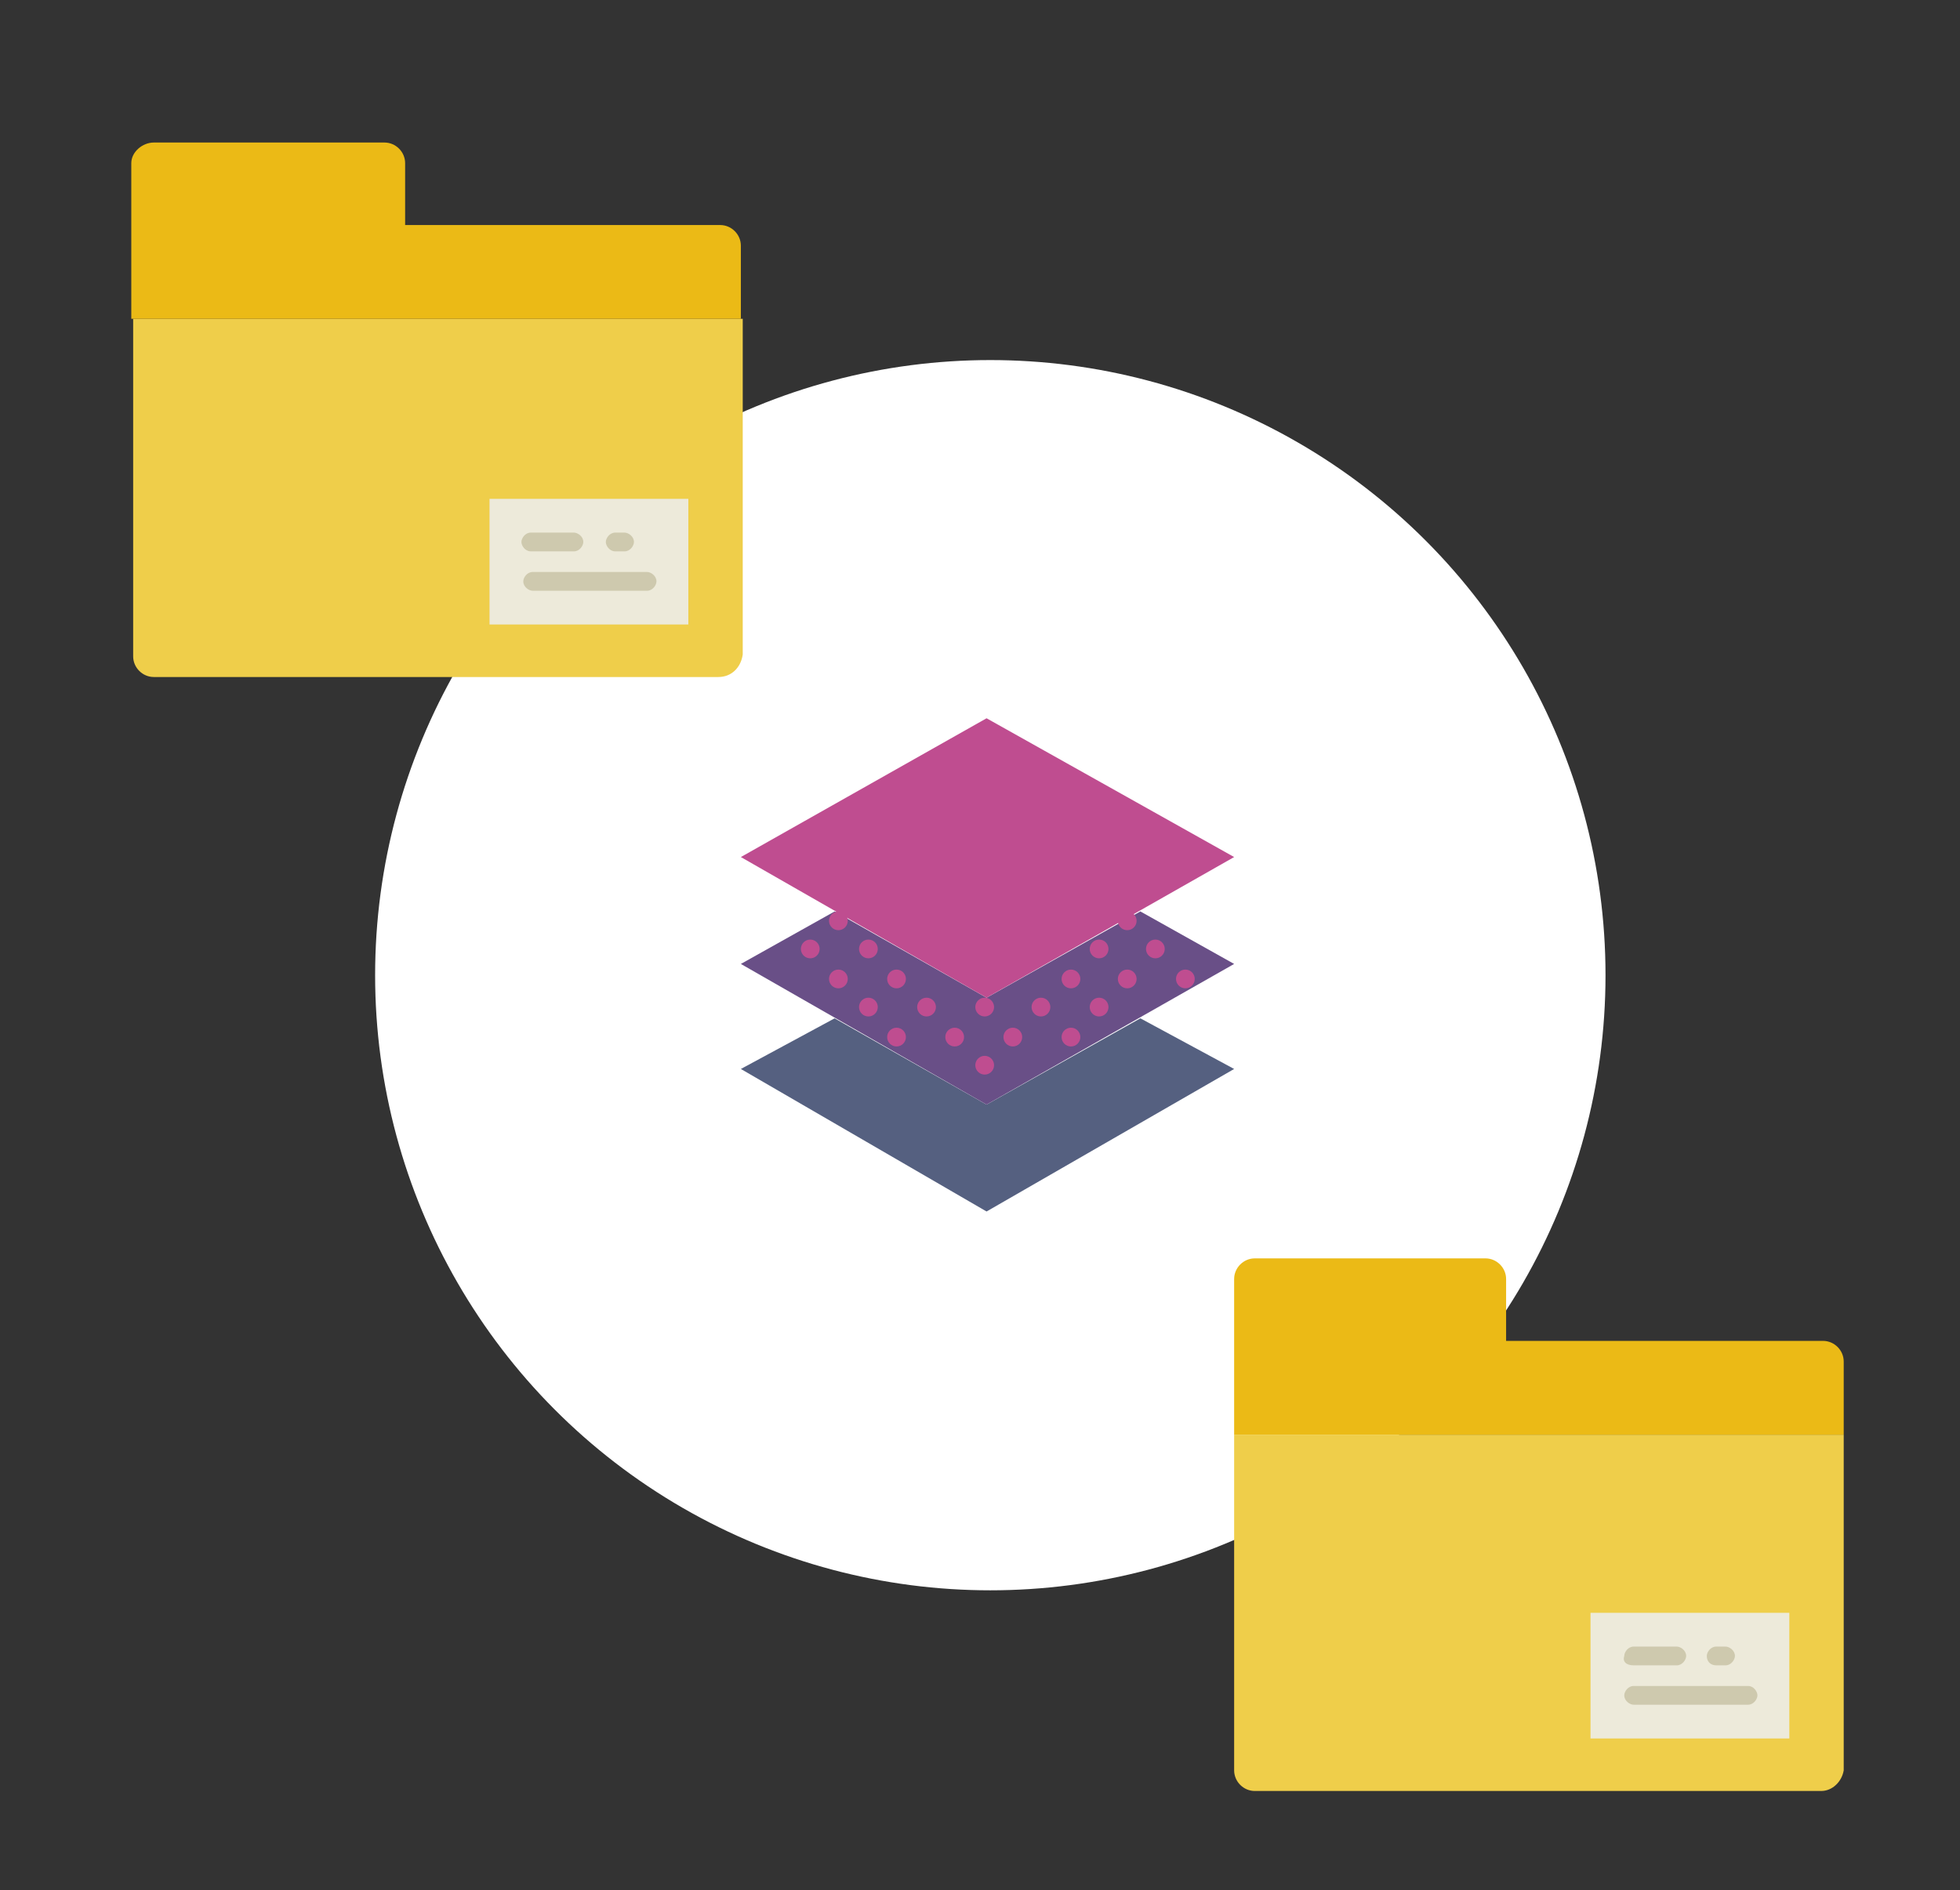 <?xml version="1.0" encoding="utf-8"?>
<!-- Generator: Adobe Illustrator 21.1.0, SVG Export Plug-In . SVG Version: 6.00 Build 0)  -->
<svg version="1.1" id="Capa_1" xmlns="http://www.w3.org/2000/svg" xmlns:xlink="http://www.w3.org/1999/xlink" x="0px" y="0px"
	 viewBox="0 0 104.5 100.8" style="enable-background:new 0 0 104.5 100.8;" xml:space="preserve">
<rect x="0" y="0" width="104.5" height="100.8" fill="#333333" stroke="none"/>
<style type="text/css">
	.st0{fill:#FFFFFF;}
	.st1{fill:#EFCE4A;}
	.st2{fill:#EBBA16;}
	.st3{fill:#EDEADA;}
	.st4{fill:#CEC9AE;}
	.st5{fill:#556080;}
	.st6{fill:#694F87;}
	.st7{fill:#BF4D90;}
</style>
<circle class="st0" cx="52.8" cy="52" r="32.8"/>
<path class="st1" d="M97.1,95.5H66.9c-0.6,0-1.1-0.5-1.1-1.1V76.5h32.5v17.9C98.2,95,97.7,95.5,97.1,95.5z"/>
<path class="st2" d="M80.3,71.5v-3.3c0-0.6-0.5-1.1-1.1-1.1H66.9c-0.6,0-1.1,0.5-1.1,1.1v2.8v5.5h32.5v-3.9c0-0.6-0.5-1.1-1.1-1.1
	L80.3,71.5L80.3,71.5z"/>
<rect x="84.8" y="86" class="st3" width="10.6" height="6.7"/>
<g>
	<path class="st4" d="M87.1,88.8h2.3c0.3,0,0.5-0.3,0.5-0.5c0-0.3-0.3-0.5-0.5-0.5h-2.3c-0.3,0-0.5,0.3-0.5,0.5
		C86.5,88.6,86.7,88.8,87.1,88.8z"/>
	<path class="st4" d="M91.5,88.8h0.5c0.3,0,0.5-0.3,0.5-0.5c0-0.3-0.3-0.5-0.5-0.5h-0.5c-0.3,0-0.5,0.3-0.5,0.5
		C91,88.6,91.2,88.8,91.5,88.8z"/>
	<path class="st4" d="M93.2,89.9h-6.1c-0.3,0-0.5,0.3-0.5,0.5c0,0.3,0.3,0.5,0.5,0.5h6.1c0.3,0,0.5-0.3,0.5-0.5
		C93.7,90.2,93.5,89.9,93.2,89.9z"/>
</g>
<g>
	<g>
		<polygon class="st5" points="52.6,58.9 44.5,54.3 39.5,57 52.6,64.6 65.8,57 60.8,54.3 		"/>
	</g>
	<polygon class="st6" points="52.6,53.2 44.5,48.6 39.5,51.4 52.6,58.9 65.8,51.4 60.8,48.6 	"/>
	<g>
		<circle class="st7" cx="60.1" cy="49.1" r="0.5"/>
		<circle class="st7" cx="61.6" cy="50.6" r="0.5"/>
		<circle class="st7" cx="44.7" cy="49.1" r="0.5"/>
		<circle class="st7" cx="58.6" cy="50.6" r="0.5"/>
		<circle class="st7" cx="43.2" cy="50.6" r="0.5"/>
		<circle class="st7" cx="46.3" cy="50.6" r="0.5"/>
		<circle class="st7" cx="44.7" cy="52.2" r="0.5"/>
		<circle class="st7" cx="47.8" cy="52.2" r="0.5"/>
		<circle class="st7" cx="47.8" cy="55.3" r="0.5"/>
		<circle class="st7" cx="46.3" cy="53.7" r="0.5"/>
		<circle class="st7" cx="49.4" cy="53.7" r="0.5"/>
		<circle class="st7" cx="50.9" cy="55.3" r="0.5"/>
		<circle class="st7" cx="54" cy="55.3" r="0.5"/>
		<circle class="st7" cx="52.5" cy="53.7" r="0.5"/>
		<circle class="st7" cx="55.5" cy="53.7" r="0.5"/>
		<circle class="st7" cx="52.5" cy="56.8" r="0.5"/>
		<circle class="st7" cx="57.1" cy="52.2" r="0.5"/>
		<circle class="st7" cx="60.1" cy="52.2" r="0.5"/>
		<circle class="st7" cx="57.1" cy="55.3" r="0.5"/>
		<circle class="st7" cx="58.6" cy="53.7" r="0.5"/>
		<circle class="st7" cx="63.2" cy="52.2" r="0.5"/>
	</g>
	<polygon class="st7" points="65.8,45.7 52.6,53.2 39.5,45.7 52.6,38.3 	"/>
</g>
<path class="st1" d="M38.3,36.1H8.2c-0.6,0-1.1-0.5-1.1-1.1V17h32.5v17.9C39.5,35.6,39,36.1,38.3,36.1z"/>
<path class="st2" d="M21.6,12V8.7c0-0.6-0.5-1.1-1.1-1.1H8.2C7.6,7.6,7,8.1,7,8.7v2.8V17h32.5v-3.9c0-0.6-0.5-1.1-1.1-1.1L21.6,12
	L21.6,12z"/>
<rect x="26.1" y="26.6" class="st3" width="10.6" height="6.7"/>
<g>
	<path class="st4" d="M28.3,29.4h2.3c0.3,0,0.5-0.3,0.5-0.5c0-0.3-0.3-0.5-0.5-0.5h-2.3c-0.3,0-0.5,0.3-0.5,0.5
		C27.8,29.1,28,29.4,28.3,29.4z"/>
	<path class="st4" d="M32.8,29.4h0.5c0.3,0,0.5-0.3,0.5-0.5c0-0.3-0.3-0.5-0.5-0.5h-0.5c-0.3,0-0.5,0.3-0.5,0.5
		C32.3,29.1,32.5,29.4,32.8,29.4z"/>
	<path class="st4" d="M34.5,30.5h-6.1c-0.3,0-0.5,0.3-0.5,0.5c0,0.3,0.3,0.5,0.5,0.5h6.1c0.3,0,0.5-0.3,0.5-0.5
		C35,30.7,34.7,30.5,34.5,30.5z"/>
</g>
</svg>
